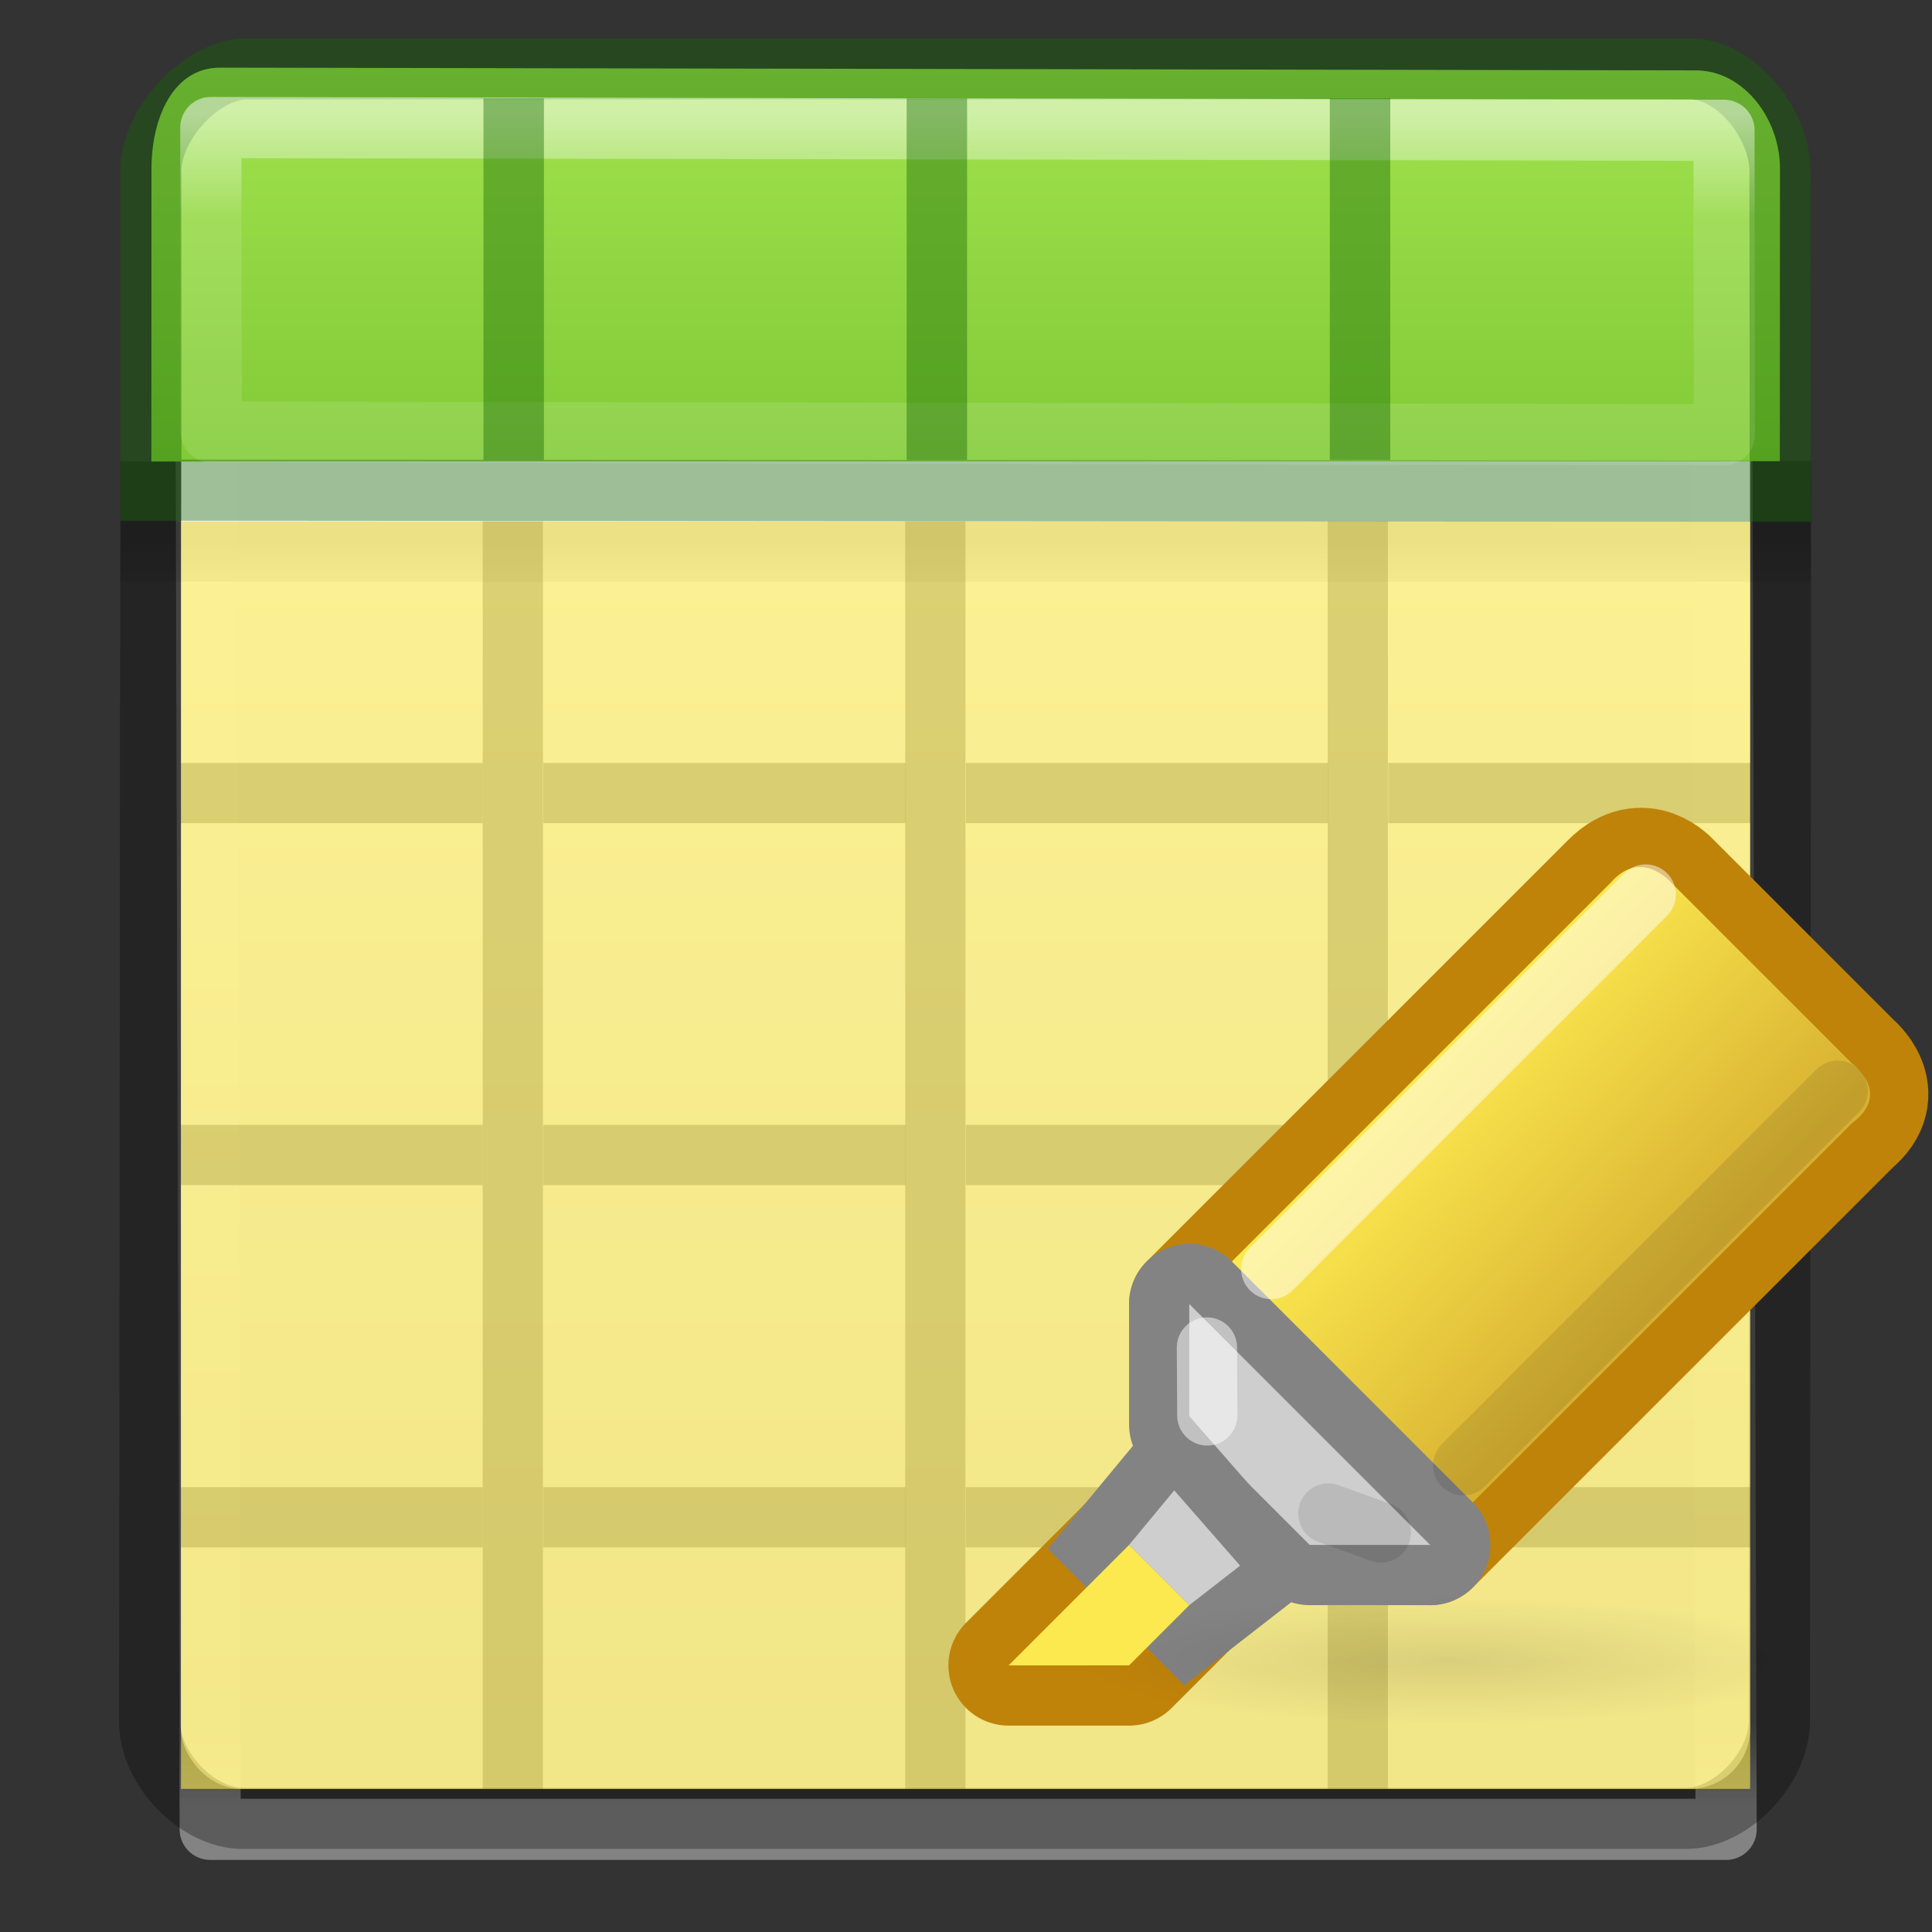 <?xml version="1.0" encoding="UTF-8" standalone="no"?>
<!-- Created with Inkscape (http://www.inkscape.org/) -->

<svg
   xmlns:dc="http://purl.org/dc/elements/1.1/"
   xmlns:cc="http://creativecommons.org/ns#"
   xmlns:rdf="http://www.w3.org/1999/02/22-rdf-syntax-ns#"
   xmlns:svg="http://www.w3.org/2000/svg"
   xmlns="http://www.w3.org/2000/svg"
   xmlns:xlink="http://www.w3.org/1999/xlink"
   xmlns:sodipodi="http://sodipodi.sourceforge.net/DTD/sodipodi-0.dtd"
   xmlns:inkscape="http://www.inkscape.org/namespaces/inkscape"
   width="32"
   height="32"
   viewBox="0 0 8.467 8.467"
   version="1.1"
   id="svg912"
   inkscape:version="0.92.3 (unknown)"
   sodipodi:docname="selecttable.svg"
   inkscape:export-filename="/home/rizmut/Dokumen/Rizmut/Github/libreoffice-style-elementary/images_elementary/cmd/32/selecttable.png"
   inkscape:export-xdpi="96"
   inkscape:export-ydpi="96">
  <rect x="0" y="0" width="8.467" height="8.467" fill="#333333" stroke="none"/>
  <defs
     id="defs906">
    <linearGradient
       id="f"
       gradientUnits="userSpaceOnUse"
       x1="11.001"
       x2="11.001"
       xlink:href="#c"
       y1="2.269"
       y2="19.728"
       gradientTransform="matrix(0.273,0,0,0.308,-0.107,290.402)" />
    <linearGradient
       id="c">
      <stop
         offset="0"
         stop-color="#fff"
         id="stop8" />
      <stop
         offset=".063"
         stop-color="#fff"
         stop-opacity=".235"
         id="stop10" />
      <stop
         offset=".951"
         stop-color="#fff"
         stop-opacity=".157"
         id="stop12" />
      <stop
         offset="1"
         stop-color="#fff"
         stop-opacity=".392"
         id="stop14" />
    </linearGradient>
    <linearGradient
       gradientTransform="matrix(0.274,0,0,0.281,-0.113,290.553)"
       id="e"
       gradientUnits="userSpaceOnUse"
       x1="8.295"
       x2="8.295"
       y1="-4.284"
       y2="16.85">
      <stop
         offset="0"
         stop-color="#cdf87e"
         id="stop22" />
      <stop
         offset=".262"
         stop-color="#a2e34f"
         id="stop24" />
      <stop
         offset=".661"
         stop-color="#68b723"
         id="stop26" />
      <stop
         offset="1"
         stop-color="#1d7e0d"
         id="stop28" />
    </linearGradient>
    <linearGradient
       id="d"
       gradientTransform="matrix(0.132,0,0,0.066,-0.265,291.444)"
       gradientUnits="userSpaceOnUse"
       x1="23.954"
       x2="23.954"
       y1="15.999"
       y2="19.963">
      <stop
         offset="0"
         id="stop17" />
      <stop
         offset="1"
         stop-opacity="0"
         id="stop19" />
    </linearGradient>
    <linearGradient
       id="b"
       gradientTransform="matrix(0.135,0,0,0.146,-0.198,290.374)"
       gradientUnits="userSpaceOnUse"
       x1="24"
       x2="24"
       xlink:href="#c"
       y1="5"
       y2="43" />
    <linearGradient
       id="a"
       gradientTransform="matrix(0.118,0,0,0.119,0.212,290.644)"
       gradientUnits="userSpaceOnUse"
       x1="25.132"
       x2="25.132"
       y1="15.5"
       y2="48.396">
      <stop
         offset="0"
         stop-color="#fafafa"
         id="stop2" />
      <stop
         offset="1"
         stop-color="#e2e1de"
         id="stop4" />
    </linearGradient>
    <linearGradient
       id="h"
       gradientUnits="userSpaceOnUse"
       x1="16.05"
       x2="19.999"
       y1="11.109"
       y2="14.772">
      <stop
         offset="0"
         stop-color="#fce94f"
         id="stop33" />
      <stop
         offset="1"
         stop-color="#d7b031"
         id="stop35" />
    </linearGradient>
    <radialGradient
       id="i"
       cx="16.312"
       cy="20.938"
       gradientTransform="matrix(1,0,0,0.173,0,17.305)"
       gradientUnits="userSpaceOnUse"
       r="6.125"
       xlink:href="#a-3" />
    <linearGradient
       id="a-3">
      <stop
         offset="0"
         id="stop2-6" />
      <stop
         offset="1"
         stop-opacity="0"
         id="stop4-7" />
    </linearGradient>
  </defs>
  <sodipodi:namedview
     id="base"
     pagecolor="#ffffff"
     bordercolor="#666666"
     borderopacity="1.0"
     inkscape:pageopacity="0.0"
     inkscape:pageshadow="2"
     inkscape:zoom="8"
     inkscape:cx="13.677297"
     inkscape:cy="26.730918"
     inkscape:document-units="mm"
     inkscape:current-layer="g1655"
     showgrid="true"
     units="px"
     inkscape:snap-global="true"
     inkscape:window-width="1366"
     inkscape:window-height="706"
     inkscape:window-x="0"
     inkscape:window-y="0"
     inkscape:window-maximized="1">
    <inkscape:grid
       type="xygrid"
       id="grid1460" />
  </sodipodi:namedview>
  <g
     inkscape:label="Layer 1"
     inkscape:groupmode="layer"
     id="layer1"
     transform="translate(0,-288.533)">
    <g
       id="g1655"
       transform="matrix(1.333,0,0,1.333,0.176,-98.999)">
      <rect
         id="rect32"
         y="291.047"
         x="0.463"
         width="5.159"
         ry="0.198"
         rx="0.198"
         height="5.556"
         style="fill:url(#a);stroke-width:0.265" />
      <path
         id="path34"
         d="M 0.543,291.179 H 5.526 l 0.017,5.557 H 0.559 Z"
         style="fill:none;stroke:url(#b);stroke-width:0.201;stroke-linecap:round;stroke-linejoin:round;stroke-miterlimit:4;stroke-dasharray:none"
         inkscape:connector-curvature="0"
         sodipodi:nodetypes="ccccc" />
      <path
         id="path36"
         d="M 0.265,292.436 H 5.821 v 0.198 H 0.265 Z"
         style="opacity:0.15;fill:url(#d);stroke-width:0.265"
         inkscape:connector-curvature="0"
         sodipodi:nodetypes="ccccc" />
      <path
         id="path38"
         d="m 0.364,292.239 -0.004,4.145 c -1.6072e-4,0.152 0.156,0.316 0.307,0.316 H 5.41 c 0.152,0 0.307,-0.166 0.308,-0.318 l 0.004,-4.145"
         style="opacity:0.3;fill:none;stroke:#000000;stroke-width:0.201;stroke-miterlimit:4;stroke-dasharray:none;stroke-opacity:1"
         inkscape:connector-curvature="0"
         sodipodi:nodetypes="cssssc" />
      <path
         id="path50"
         d="m 1.455,292.436 h 0.198 v 4.167 h -0.198 z"
         style="opacity:0.321;stroke-width:0.265"
         inkscape:connector-curvature="0"
         sodipodi:nodetypes="ccccc" />
      <path
         id="path52"
         d="m 2.844,292.436 h 0.198 v 4.167 h -0.198 z"
         style="opacity:0.321;stroke-width:0.265"
         inkscape:connector-curvature="0"
         sodipodi:nodetypes="ccccc" />
      <path
         id="path54"
         d="m 4.233,292.436 h 0.198 v 4.167 h -0.198 z"
         style="opacity:0.321;stroke-width:0.265"
         inkscape:connector-curvature="0"
         sodipodi:nodetypes="ccccc" />
      <path
         id="path56"
         d="M 0.463,293.23 H 1.455 v 0.198 H 0.463 Z"
         style="opacity:0.321;stroke-width:0.242"
         inkscape:connector-curvature="0"
         sodipodi:nodetypes="ccccc" />
      <path
         id="path58"
         d="m 1.654,293.23 h 1.191 v 0.198 H 1.654 Z"
         style="opacity:0.321;stroke-width:0.29"
         inkscape:connector-curvature="0"
         sodipodi:nodetypes="ccccc" />
      <path
         id="path60"
         d="m 3.043,293.23 1.191,0 v 0.198 l -1.191,0 z"
         style="opacity:0.321;stroke-width:0.265"
         inkscape:connector-curvature="0"
         sodipodi:nodetypes="ccccc" />
      <path
         id="path62"
         d="m 4.432,293.23 h 1.191 v 0.198 h -1.191 z"
         style="opacity:0.321;stroke-width:0.245"
         inkscape:connector-curvature="0"
         sodipodi:nodetypes="ccccc" />
      <path
         sodipodi:nodetypes="ccccc"
         inkscape:connector-curvature="0"
         style="opacity:0.321;stroke-width:0.242"
         d="m 0.463,294.42 h 0.992 v 0.198 H 0.463 Z"
         id="path1659" />
      <path
         sodipodi:nodetypes="ccccc"
         inkscape:connector-curvature="0"
         style="opacity:0.321;stroke-width:0.29"
         d="m 1.654,294.42 h 1.191 v 0.198 H 1.654 Z"
         id="path1661" />
      <path
         sodipodi:nodetypes="ccccc"
         inkscape:connector-curvature="0"
         style="opacity:0.321;stroke-width:0.265"
         d="m 3.043,294.42 1.191,0 v 0.198 l -1.191,0 z"
         id="path1663" />
      <path
         sodipodi:nodetypes="ccccc"
         inkscape:connector-curvature="0"
         style="opacity:0.321;stroke-width:0.245"
         d="m 4.432,294.42 h 1.191 v 0.198 h -1.191 z"
         id="path1665" />
      <path
         id="path1667"
         d="M 0.463,295.611 H 1.455 v 0.198 H 0.463 Z"
         style="opacity:0.321;stroke-width:0.242"
         inkscape:connector-curvature="0"
         sodipodi:nodetypes="ccccc" />
      <path
         id="path1669"
         d="m 1.654,295.611 h 1.191 v 0.198 H 1.654 Z"
         style="opacity:0.321;stroke-width:0.29"
         inkscape:connector-curvature="0"
         sodipodi:nodetypes="ccccc" />
      <path
         id="path1671"
         d="m 3.043,295.611 1.191,0 v 0.198 l -1.191,0 z"
         style="opacity:0.321;stroke-width:0.265"
         inkscape:connector-curvature="0"
         sodipodi:nodetypes="ccccc" />
      <path
         id="path1673"
         d="m 4.432,295.611 h 1.191 v 0.198 h -1.191 z"
         style="opacity:0.321;stroke-width:0.245"
         inkscape:connector-curvature="0"
         sodipodi:nodetypes="ccccc" />
      <path
         id="path40"
         d="m 0.592,290.944 c -0.158,-3e-4 -0.226,0.171 -0.226,0.332 l -4.0437e-4,0.963 5.354,-9.6e-4 4.044e-4,-0.963 c 6.77e-5,-0.161 -0.118,-0.321 -0.275,-0.322 z"
         style="fill:url(#e);stroke-width:0.278"
         inkscape:connector-curvature="0"
         sodipodi:nodetypes="ssccsss" />
      <path
         sodipodi:nodetypes="ssccsss"
         style="opacity:0.4;fill:none;stroke:#126400;stroke-width:0.201;stroke-linecap:round;stroke-miterlimit:4;stroke-dasharray:none"
         inkscape:connector-curvature="0"
         d="m 0.68,290.948 c -0.152,0 -0.317,0.184 -0.316,0.336 l 2.6e-7,1.049 5.357,0.004 -0.001,-1.055 C 5.719,291.129 5.576,290.948 5.424,290.948 Z"
         id="path42" />
      <path
         style="opacity:0.5;fill:none;stroke:url(#f);stroke-width:0.201;stroke-linecap:round;stroke-linejoin:round;stroke-miterlimit:4;stroke-dasharray:none"
         inkscape:connector-curvature="0"
         d="m 0.561,291.141 0.001,1.001 4.975,0.009 -0.001,-1.001 z"
         id="path46"
         sodipodi:nodetypes="ccccc" />
      <g
         id="g86"
         style="fill:#126400"
         transform="matrix(0.265,0,0,0.317,0,290.332)">
        <path
           id="path80"
           d="m 5.5,2.25 h 0.75 l -7.93e-5,3.75 -0.75,-1.016e-4 z"
           inkscape:connector-curvature="0"
           style="opacity:0.4"
           sodipodi:nodetypes="ccccc" />
        <path
           id="path82"
           d="m 10.75,2.25 h 0.75 V 6 H 10.75 Z"
           inkscape:connector-curvature="0"
           style="opacity:0.4"
           sodipodi:nodetypes="ccccc" />
        <path
           id="path84"
           d="m 16,2.25 h 0.75 V 6 L 16,6 Z"
           inkscape:connector-curvature="0"
           style="opacity:0.4"
           sodipodi:nodetypes="ccccc" />
      </g>
      <path
         inkscape:connector-curvature="0"
         style="opacity:0.6;fill:#fce94f;stroke-width:0.275"
         d="M 0.463,292.436 H 5.622 v 4.167 H 0.463 Z"
         id="path95" />
      <g
         transform="matrix(0.198,0,0,0.198,1.402,292.039)"
         id="g125">
        <path
           style="fill:none;stroke:#bf830a;stroke-width:2;stroke-linejoin:round"
           inkscape:connector-curvature="0"
           d="m 12,15 4,4 7,-7 c 0.612,-0.504 0,-1 0,-1 L 20,8 c 0,0 -0.46,-0.54 -1,0 z"
           id="path97" />
        <path
           style="fill:url(#h);fill-rule:evenodd"
           inkscape:connector-curvature="0"
           d="m 12,15 4,4 7,-7 c 0.684,-0.504 0,-1 0,-1 L 20,8 c 0,0 -0.496,-0.576 -1,0 z"
           id="path99" />
        <path
           style="fill:none;stroke:#838383;stroke-width:2;stroke-linejoin:round"
           inkscape:connector-curvature="0"
           d="m 12,15 v 2 l 2,2 h 2 z"
           id="path101" />
        <path
           style="fill:#cecece;fill-rule:evenodd"
           inkscape:connector-curvature="0"
           d="m 12,15 v 2 l 2,2 h 2 z"
           id="path103" />
        <path
           style="fill:none;stroke:#bf830a;stroke-width:2;stroke-linejoin:round"
           inkscape:connector-curvature="0"
           d="m 9,21 h 2 l 1,-1 -1,-1 z"
           id="path105" />
        <path
           style="fill:none;stroke:#838383;stroke-width:2"
           inkscape:connector-curvature="0"
           d="M 11.75,18.094 11,19 l 1,1 0.844,-0.656 z"
           id="path107" />
        <ellipse
           style="opacity:0.1;fill:url(#i)"
           cx="16.312"
           cy="20.938"
           rx="6.125"
           ry="1.062"
           id="ellipse109" />
        <path
           style="fill:#cecece;fill-rule:evenodd"
           inkscape:connector-curvature="0"
           d="M 11.75,18.094 11,19 l 1,1 0.844,-0.656 z"
           id="path111" />
        <path
           style="fill:#fce94f;fill-rule:evenodd"
           inkscape:connector-curvature="0"
           d="m 9,21 h 2 l 1,-1 -1,-1 z"
           id="path113" />
        <g
           style="fill:none;stroke-linecap:round"
           id="g123">
          <path
             style="opacity:0.5;stroke:#ffffff"
             inkscape:connector-curvature="0"
             d="M 13.361,14.419 19.579,8.2"
             id="path115" />
          <path
             style="opacity:0.5;stroke:#ffffff"
             inkscape:connector-curvature="0"
             d="m 12.299,16.85 -0.006,-1.129"
             id="path117" />
          <path
             style="opacity:0.1;stroke:#000000"
             inkscape:connector-curvature="0"
             d="m 16.548,17.678 6.219,-6.219"
             id="path119" />
          <path
             style="opacity:0.1;stroke:#000000"
             inkscape:connector-curvature="0"
             d="m 14.309,18.478 0.872,0.316"
             id="path121" />
        </g>
      </g>
    </g>
  </g>
</svg>
